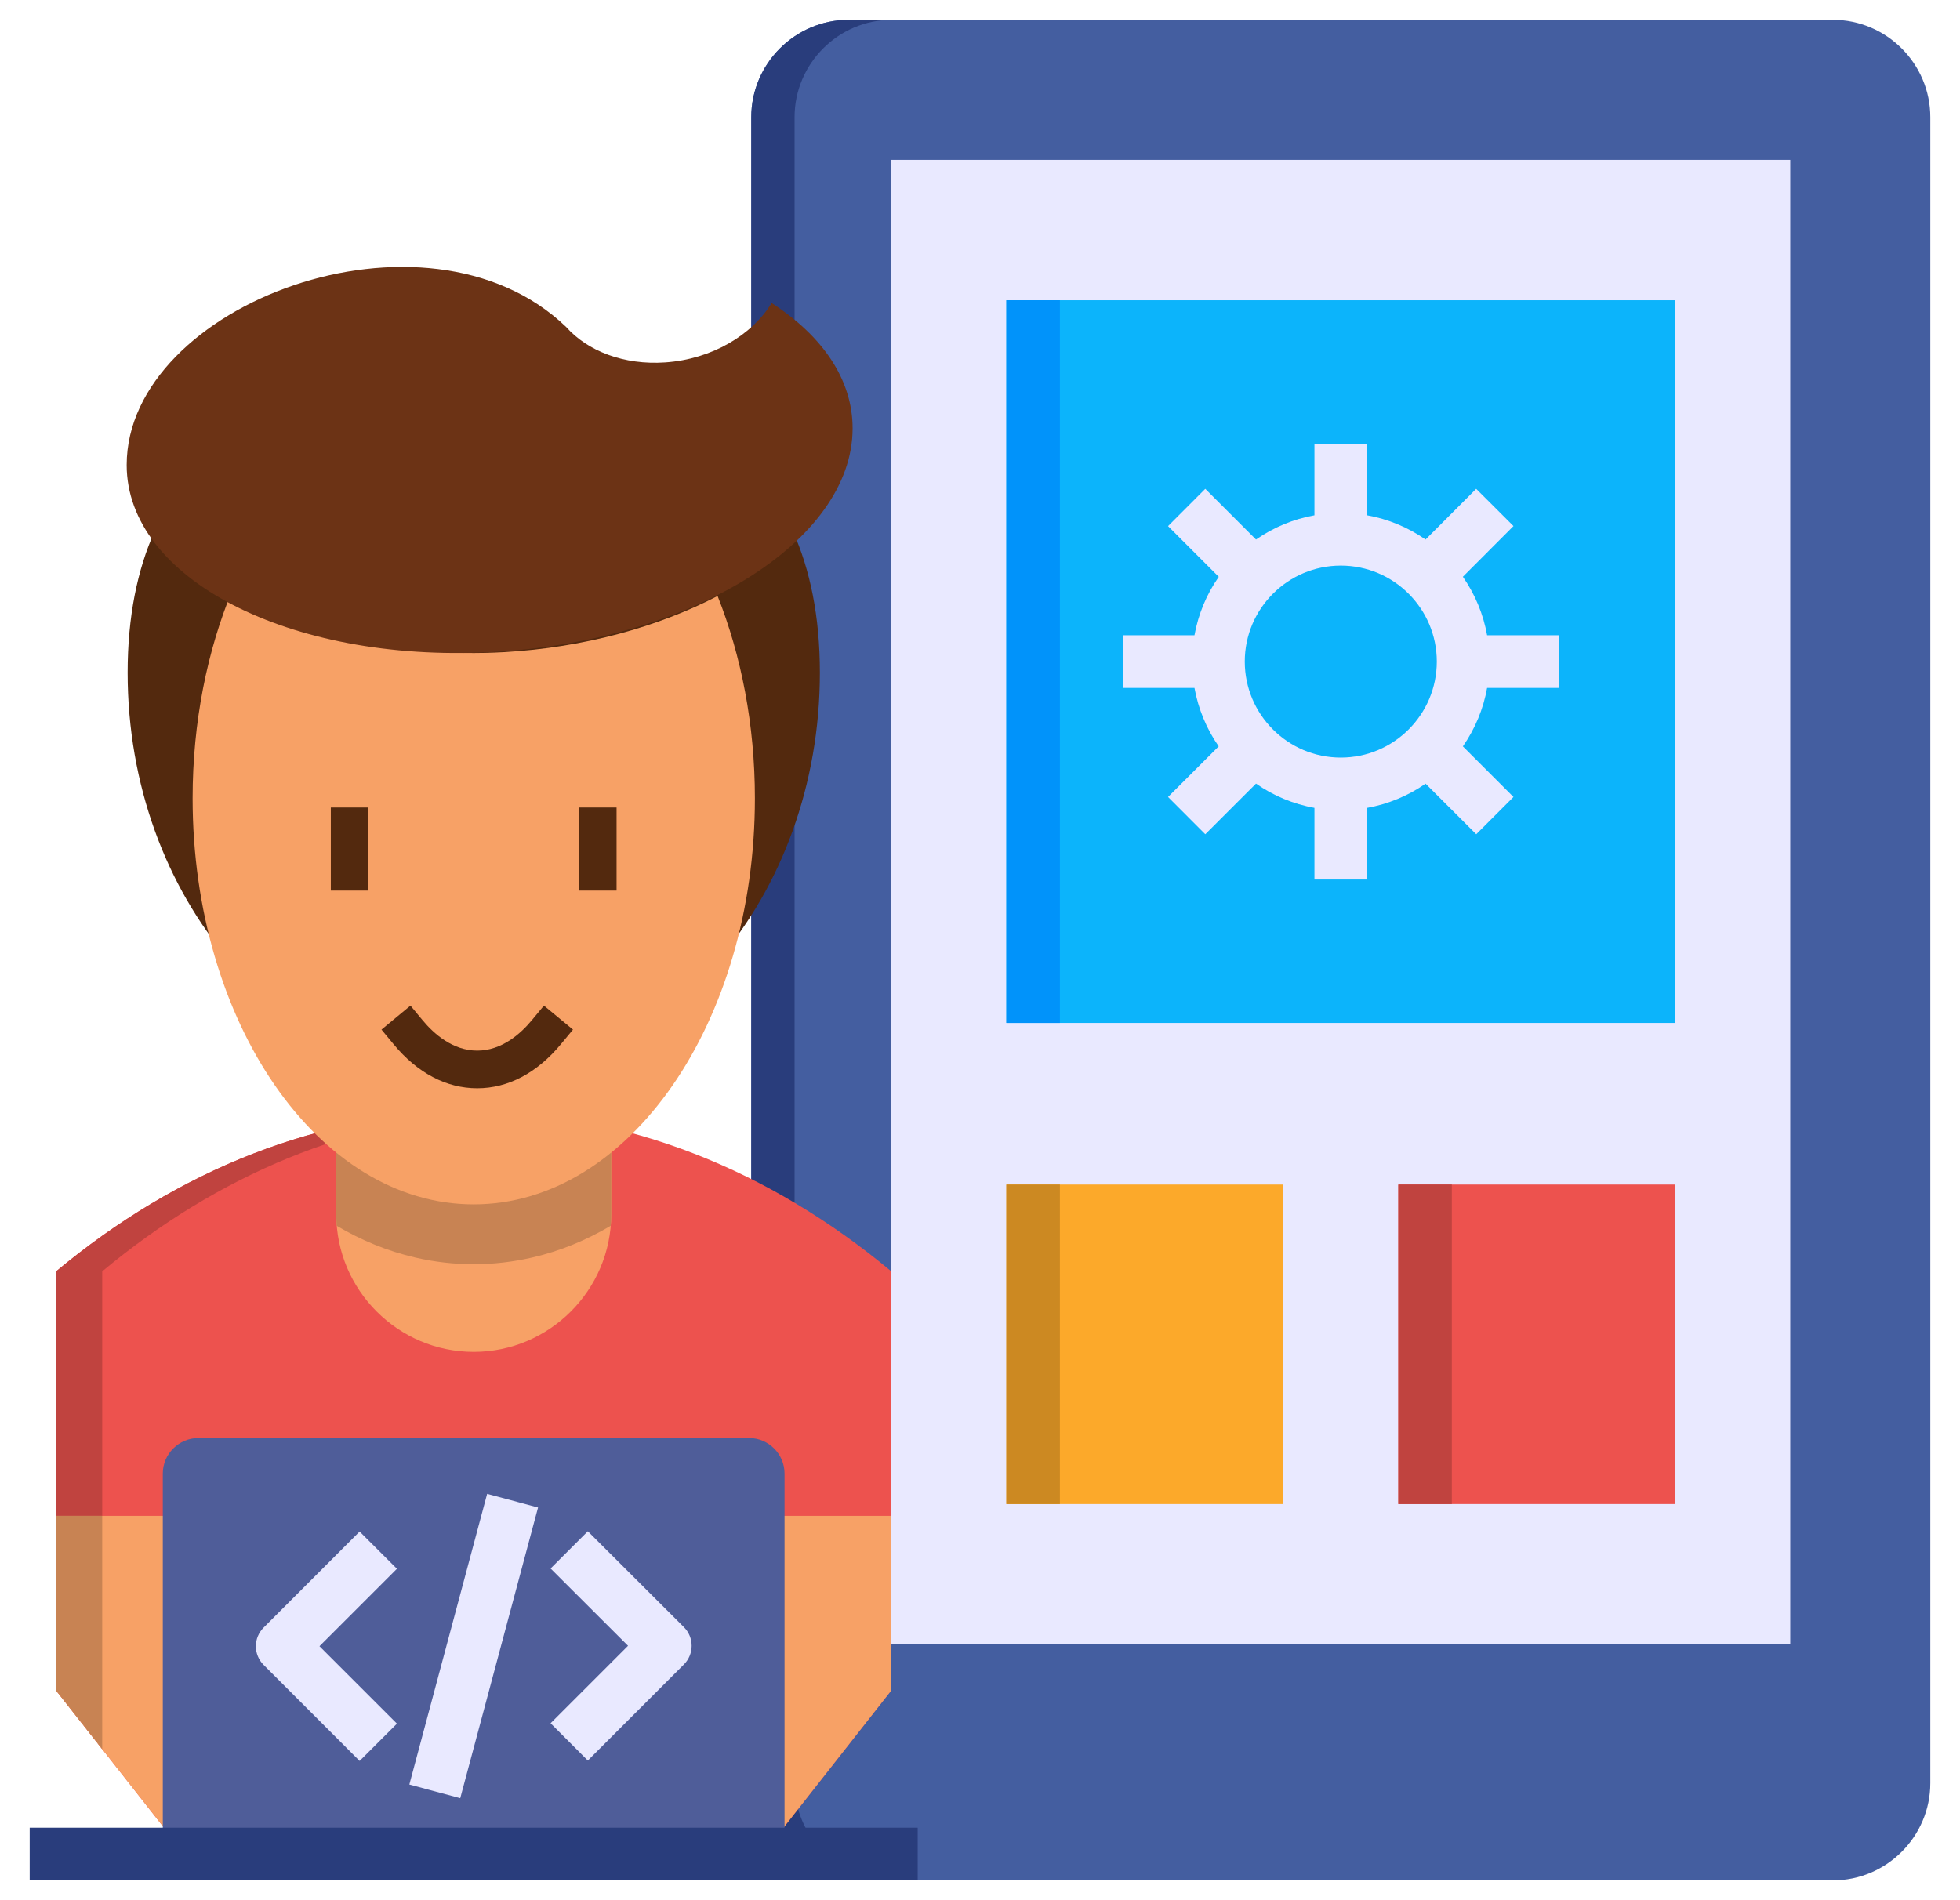<svg width="33" height="32" viewBox="0 0 33 32" fill="none" xmlns="http://www.w3.org/2000/svg">
<g id="Web Development" clip-path="url(#clip0_179_184)">
<g id="Group">
<path id="Vector" fill-rule="evenodd" clip-rule="evenodd" d="M14.289 31.666H30.86C31.762 31.666 32.5 30.928 32.5 30.028V1.974C32.5 1.072 31.762 0.334 30.86 0.334H14.289C13.387 0.334 12.649 1.072 12.649 1.974V30.028C12.649 30.928 13.387 31.666 14.289 31.666Z" fill="#445EA0"/>
<path id="Vector_2" fill-rule="evenodd" clip-rule="evenodd" d="M15.007 2.692H30.142V27.693H15.007V2.692Z" fill="#E9E9FF"/>
<path id="Vector_3" fill-rule="evenodd" clip-rule="evenodd" d="M16.944 5.056H28.205V17.227H16.944V5.056Z" fill="#0CB4FB"/>
<path id="Vector_4" fill-rule="evenodd" clip-rule="evenodd" d="M23.543 19.948H28.206V25.329H23.543V19.948Z" fill="#ED524E"/>
<path id="Vector_5" fill-rule="evenodd" clip-rule="evenodd" d="M16.944 19.948H21.606V25.329H16.944V19.948Z" fill="#FCA92A"/>
<path id="Vector_6" d="M26.244 11.585V10.698H25.038C24.975 10.344 24.835 10.008 24.63 9.713L25.482 8.859L24.854 8.232L24.002 9.086C23.707 8.881 23.372 8.741 23.018 8.678V7.472H22.131V8.678C21.777 8.741 21.442 8.881 21.147 9.086L20.293 8.232L19.666 8.86L20.52 9.714C20.314 10.008 20.175 10.344 20.111 10.698H18.905V11.585H20.111C20.175 11.938 20.314 12.274 20.519 12.569L19.666 13.421L20.293 14.049L21.147 13.196C21.441 13.402 21.777 13.541 22.131 13.605V14.811H23.018V13.605C23.372 13.541 23.708 13.402 24.002 13.197L24.855 14.049L25.482 13.421L24.63 12.569C24.835 12.274 24.975 11.939 25.038 11.585H26.244V11.585ZM22.575 12.758C21.683 12.758 20.958 12.033 20.958 11.141C20.958 10.25 21.683 9.525 22.575 9.525C23.466 9.525 24.191 10.25 24.191 11.141C24.191 12.033 23.466 12.758 22.575 12.758Z" fill="#E9E9FF"/>
<g id="Group_2">
<path id="Vector_7" fill-rule="evenodd" clip-rule="evenodd" d="M16.944 5.056H17.845V17.227H16.944V5.056Z" fill="#0193FA"/>
<path id="Vector_8" fill-rule="evenodd" clip-rule="evenodd" d="M16.944 19.948H17.845V25.329H16.944V19.948Z" fill="#CC8922"/>
<path id="Vector_9" fill-rule="evenodd" clip-rule="evenodd" d="M23.543 19.948H24.444V25.329H23.543V19.948Z" fill="#C0433F"/>
<path id="Vector_10" fill-rule="evenodd" clip-rule="evenodd" d="M14.289 31.666H15.016C14.115 31.666 13.378 30.928 13.378 30.028V1.974C13.378 1.072 14.115 0.334 15.016 0.334H14.289C13.387 0.334 12.649 1.072 12.649 1.974V30.028C12.649 30.928 13.387 31.666 14.289 31.666Z" fill="#293D7C"/>
<path id="Vector_11" fill-rule="evenodd" clip-rule="evenodd" d="M15.007 21.41V28.467L12.843 31.222H3.11L0.944 28.467V21.41C2.988 19.709 5.396 18.725 7.975 18.725C10.555 18.725 12.963 19.709 15.007 21.41Z" fill="#ED524E"/>
<path id="Vector_12" fill-rule="evenodd" clip-rule="evenodd" d="M1.721 29.455L0.944 28.467V21.41C2.988 19.709 5.396 18.725 7.975 18.725C8.105 18.725 8.234 18.728 8.363 18.734C5.931 18.827 3.661 19.793 1.721 21.41L1.721 29.455Z" fill="#C0433F"/>
<path id="Vector_13" fill-rule="evenodd" clip-rule="evenodd" d="M15.007 25.528V28.467L12.843 31.222H3.11L0.944 28.467V25.528H15.007Z" fill="#F7A166"/>
<path id="Vector_14" fill-rule="evenodd" clip-rule="evenodd" d="M2.741 31.222H13.209V24.814C13.209 24.487 12.94 24.217 12.613 24.217H3.34C3.011 24.217 2.741 24.487 2.741 24.814V31.222Z" fill="#4F5D99"/>
</g>
<path id="Vector_15" d="M6.683 26.419L5.379 27.723L6.683 29.027L6.055 29.655L4.438 28.037C4.355 27.954 4.308 27.841 4.308 27.723C4.308 27.606 4.355 27.493 4.438 27.41L6.055 25.792L6.683 26.419ZM11.515 27.402L9.897 25.787L9.27 26.414L10.574 27.716L9.27 29.02L9.897 29.648L11.515 28.03C11.598 27.947 11.645 27.834 11.645 27.716C11.645 27.598 11.598 27.485 11.515 27.402ZM6.892 30.052L7.749 30.282L9.059 25.387L8.202 25.157L6.892 30.052Z" fill="#E9E9FF"/>
<path id="Vector_16" d="M0.944 31.666H0.5V30.779H15.451V31.666H0.944Z" fill="#293D7C"/>
<path id="Vector_17" fill-rule="evenodd" clip-rule="evenodd" d="M1.721 29.455V25.528H0.944V28.467L1.721 29.455Z" fill="#C88353"/>
<path id="Vector_18" fill-rule="evenodd" clip-rule="evenodd" d="M5.662 17.846H10.291V20.451C10.291 21.724 9.249 22.766 7.976 22.766C6.702 22.766 5.662 21.724 5.662 20.451L5.662 17.846Z" fill="#F7A166"/>
<path id="Vector_19" fill-rule="evenodd" clip-rule="evenodd" d="M5.662 17.846H10.291V20.451C10.291 20.515 10.287 20.58 10.282 20.643C9.874 20.884 9.432 21.069 8.956 21.178C8.635 21.252 8.306 21.29 7.976 21.29C7.645 21.29 7.316 21.252 6.995 21.178C6.519 21.069 6.077 20.884 5.669 20.643C5.664 20.579 5.662 20.515 5.662 20.451L5.662 17.846Z" fill="#C88353"/>
<path id="Vector_20" fill-rule="evenodd" clip-rule="evenodd" d="M7.976 6.225C11.194 6.225 13.804 7.553 13.804 11.328C13.804 15.105 11.194 18.166 7.976 18.166C4.757 18.166 2.149 15.105 2.149 11.328C2.149 7.553 4.757 6.225 7.976 6.225Z" fill="#53290E"/>
<path id="Vector_21" fill-rule="evenodd" clip-rule="evenodd" d="M12.082 10.037C12.48 11.041 12.71 12.205 12.71 13.444C12.71 17.221 10.591 20.282 7.975 20.282C5.362 20.282 3.243 17.221 3.243 13.444C3.243 12.158 3.489 10.955 3.916 9.927C5.035 10.669 6.671 11.084 8.495 10.982C9.835 10.904 11.074 10.559 12.082 10.037Z" fill="#F7A166"/>
<path id="Vector_22" fill-rule="evenodd" clip-rule="evenodd" d="M9.531 5.505C9.89 5.911 10.505 6.152 11.203 6.103C11.985 6.048 12.662 5.643 12.992 5.103C13.844 5.654 14.355 6.387 14.355 7.213C14.355 9.124 11.618 10.813 8.243 10.983C4.868 11.154 2.133 9.742 2.133 7.831C2.133 5.126 7.169 3.238 9.531 5.505Z" fill="#6C3315"/>
<path id="Vector_23" d="M9.158 16.935L9.647 17.339L9.445 17.583C9.042 18.07 8.555 18.327 8.035 18.327C7.515 18.327 7.027 18.07 6.625 17.583L6.423 17.339L6.911 16.935L7.113 17.179C7.307 17.413 7.625 17.693 8.035 17.693C8.445 17.693 8.762 17.413 8.956 17.179L9.158 16.935ZM5.57 14.998H6.204V13.599H5.57V14.998ZM9.747 13.599V14.998H10.381V13.599H9.747Z" fill="#53290E"/>
</g>
</g>
<defs>
<clipPath id="clip0_179_184">
<rect width="32" height="32" fill="white" transform="translate(0.5)"/>
</clipPath>
</defs>
</svg>
